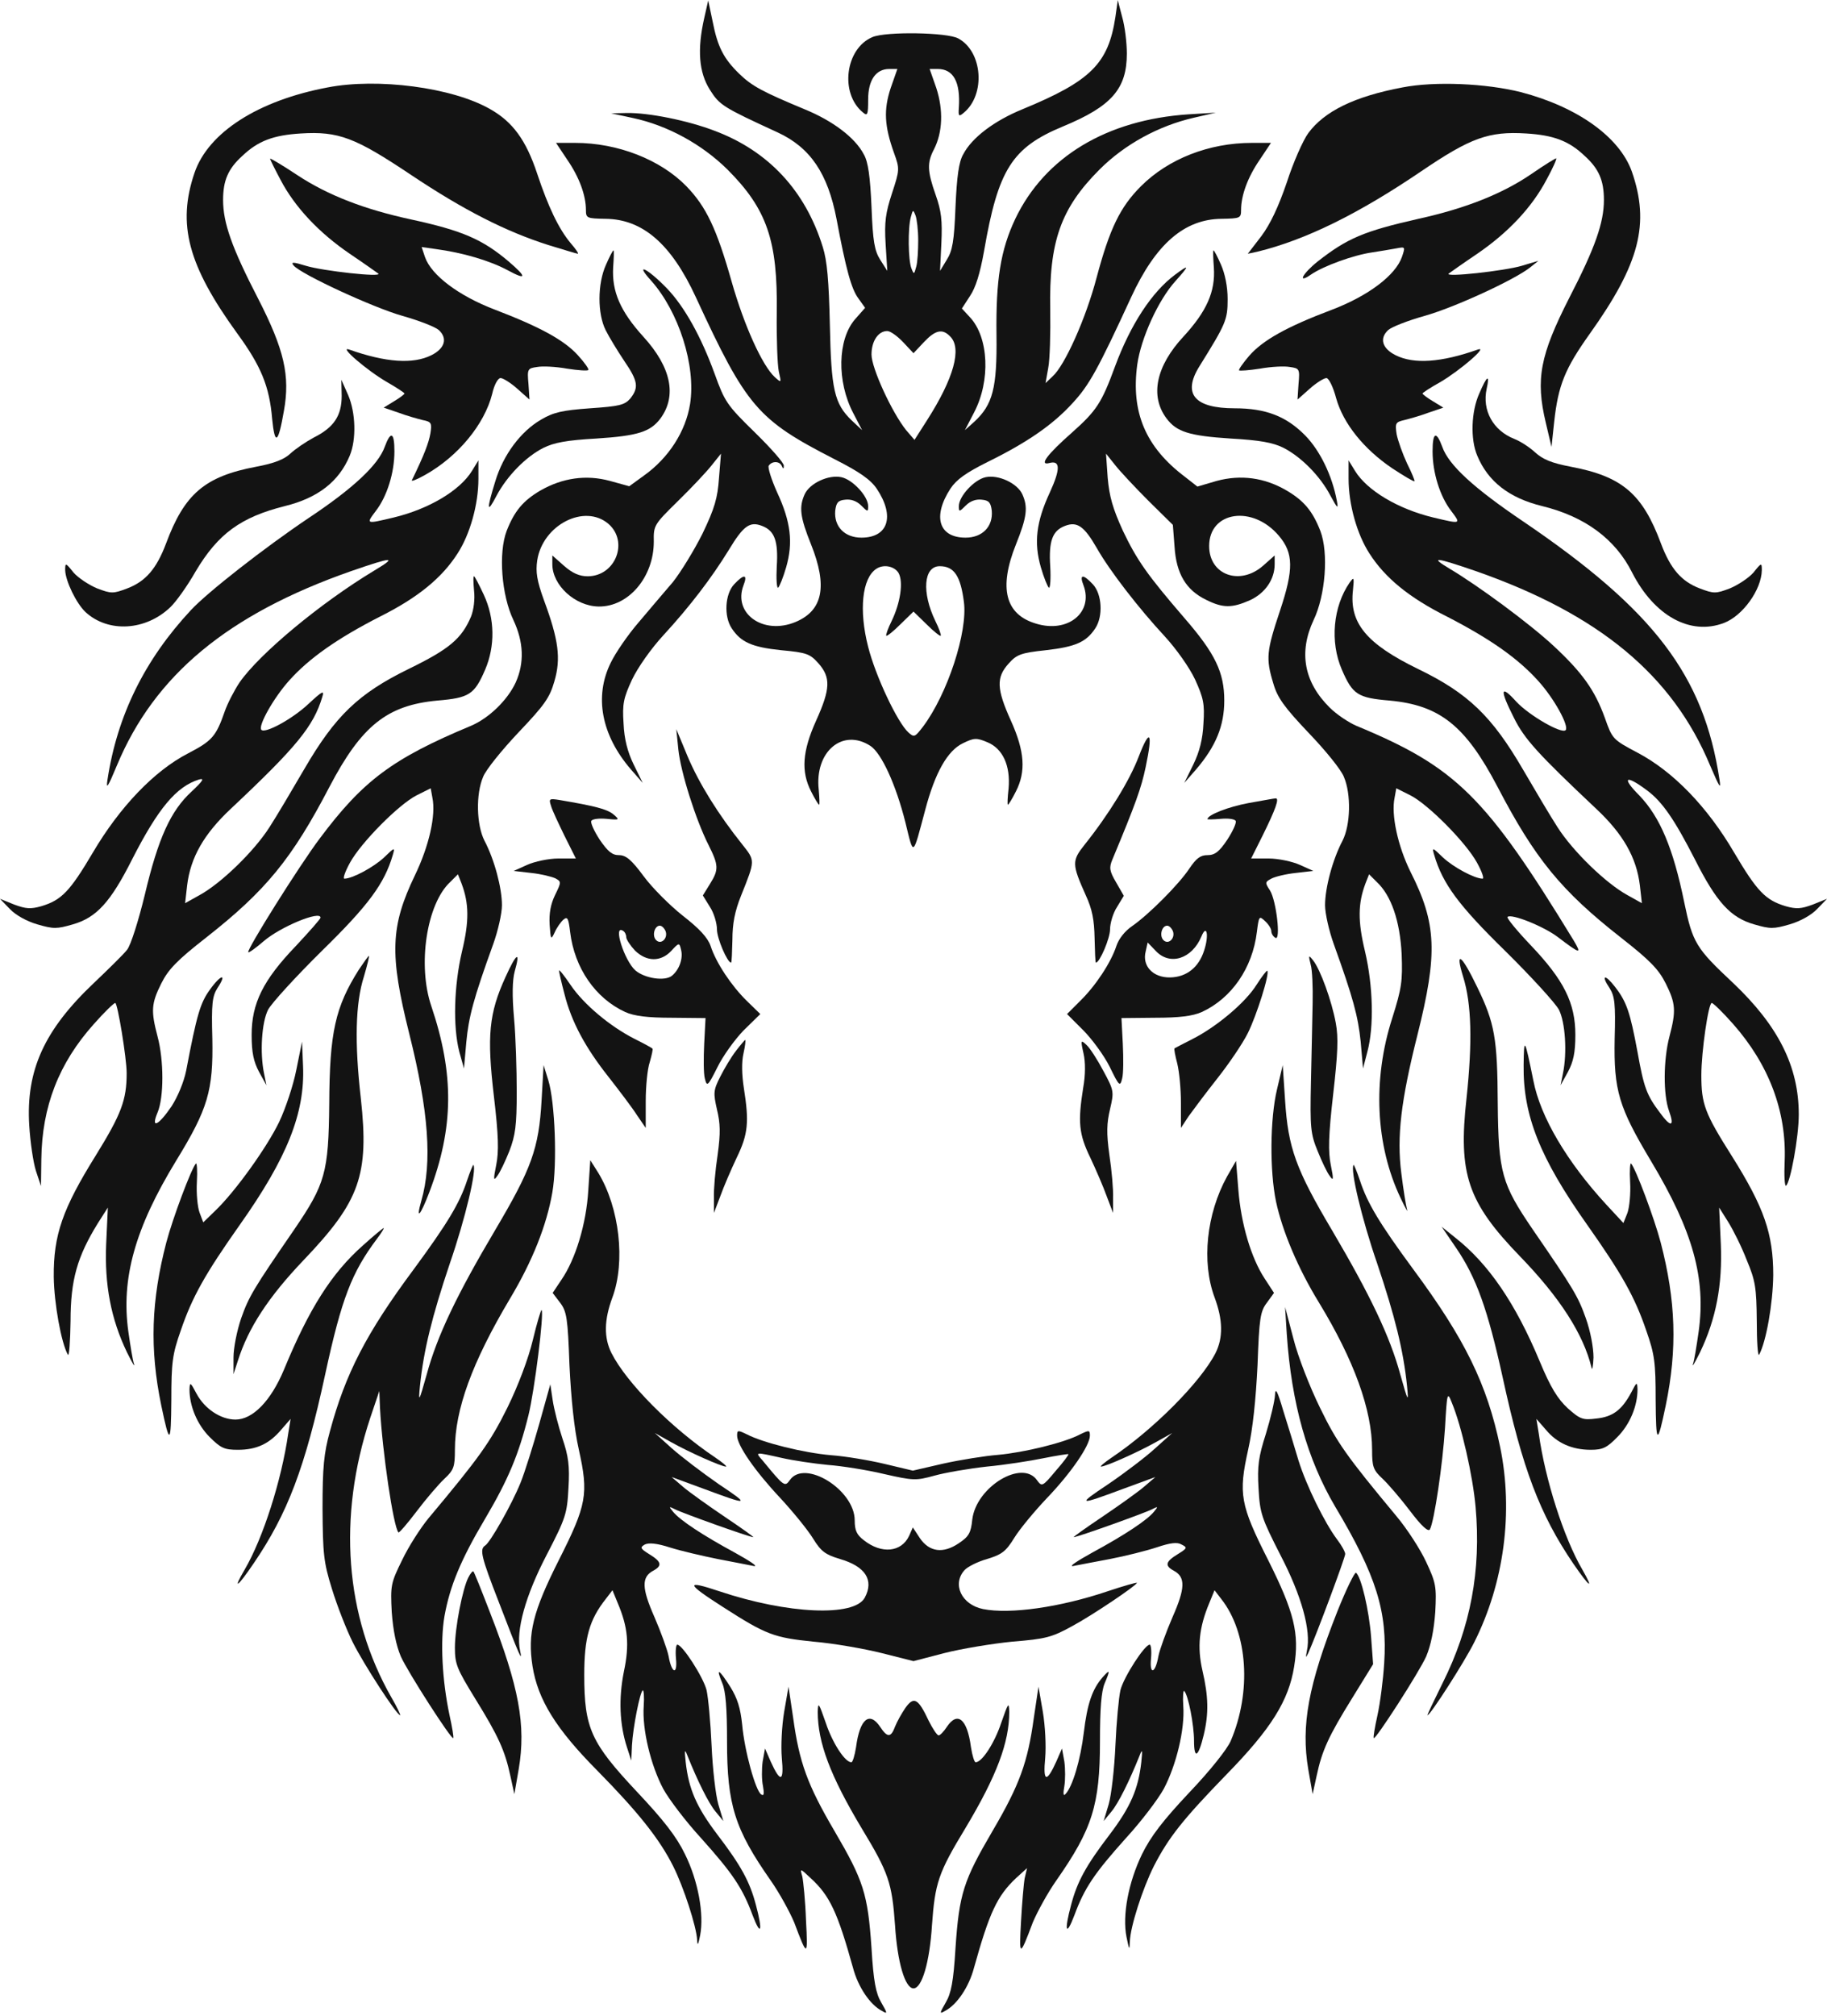 <svg width="545" height="601" viewBox="0 0 545 601" fill="none" xmlns="http://www.w3.org/2000/svg">
<path d="M210.063 5.438C207.958 14.753 208.459 21.564 211.766 26.773C214.673 31.38 215.675 31.981 232.011 39.493C241.732 44 246.944 51.713 249.549 65.335C252.356 80.259 253.959 86.168 256.064 88.973L258.068 91.778L255.062 95.183C249.85 101.193 249.549 113.713 254.561 123.228L257.166 128.237L254.059 125.332C248.848 120.324 247.946 116.117 247.545 96.686C247.244 83.665 246.743 77.755 245.44 73.648C240.229 56.821 229.205 45.002 213.169 38.992C205.052 35.887 193.426 33.584 187.012 33.684L182.301 33.784L188.816 35.186C199.138 37.39 209.361 42.999 216.978 50.511C228.804 62.33 232.011 71.745 231.71 93.18C231.61 100.892 231.911 108.805 232.312 110.708C233.113 114.214 233.113 114.214 231.109 112.411C227.401 109.005 221.989 97.086 218.281 84.065C213.771 68.139 210.664 61.629 204.751 55.519C197.034 47.606 184.306 42.598 171.578 42.598H165.865L169.273 47.706C172.78 52.815 174.785 58.223 174.785 62.63C174.785 65.034 175.086 65.135 180.598 65.235C191.722 65.335 200.241 72.747 207.557 88.572C222.69 121.325 225.998 125.132 248.848 136.85C256.565 140.757 259.772 143.061 261.576 145.765C266.988 153.878 264.983 160.288 256.966 160.288C251.955 160.288 248.748 156.983 249.149 152.275C249.449 149.872 249.95 149.17 252.155 148.97C253.859 148.77 255.563 149.371 256.866 150.673C258.87 152.676 258.97 152.676 258.97 150.873C258.97 147.968 254.36 142.96 250.953 142.259C247.144 141.458 241.532 144.062 240.029 147.368C238.325 151.174 238.625 154.078 241.933 162.292C246.944 174.812 245.44 182.024 237.323 185.429C227.701 189.436 218.581 182.925 221.788 174.511C223.091 171.206 221.989 171.006 218.982 174.211C216.276 177.116 215.875 183.726 218.281 187.332C220.987 191.439 224.294 192.941 233.013 193.843C240.63 194.544 241.632 194.944 244.138 197.749C247.846 201.956 247.746 205.361 243.436 214.877C239.327 223.991 238.926 230.001 241.933 235.911C243.035 238.114 244.138 239.917 244.338 239.917C244.538 239.917 244.438 237.914 244.238 235.51C242.935 224.092 251.353 216.98 259.672 222.389C262.979 224.592 267.289 234.008 270.095 245.226C272.6 255.442 272.199 255.643 276.008 241.42C278.914 230.402 282.622 223.791 287.232 221.588C290.54 219.985 291.241 219.885 294.549 221.287C299.159 223.19 301.464 228.298 300.862 235.109C300.562 237.714 300.462 239.917 300.662 239.917C300.862 239.917 301.965 238.114 303.067 235.911C306.074 230.001 305.673 223.991 301.564 214.877C297.255 205.361 297.154 201.956 300.862 197.849C303.268 195.145 304.47 194.644 311.987 193.843C320.806 192.841 324.013 191.439 326.719 187.332C329.125 183.726 328.724 177.116 326.018 174.211C323.011 171.006 321.909 171.206 323.212 174.511C326.218 182.524 318.602 188.835 309.081 185.93C299.86 183.225 297.856 175.313 303.067 162.292C306.375 154.078 306.675 151.174 304.972 147.368C303.468 144.062 297.856 141.458 294.047 142.259C290.64 142.96 286.03 147.968 286.03 150.873C286.03 152.676 286.13 152.676 288.134 150.673C289.437 149.371 291.141 148.77 292.845 148.97C295.05 149.17 295.551 149.872 295.851 152.275C296.252 156.983 293.045 160.288 288.034 160.288C280.017 160.288 278.112 153.978 283.524 145.665C285.328 142.96 288.134 140.957 294.549 137.752C306.375 131.943 314.092 126.634 320.005 120.123C324.915 114.815 327.521 110.107 337.443 88.572C344.759 72.747 353.278 65.335 364.402 65.235C369.915 65.135 370.215 65.034 370.215 62.63C370.215 58.223 372.22 52.815 375.727 47.706L379.135 42.598H373.422C360.594 42.598 348.467 47.406 340.349 55.519C334.136 61.729 331.029 68.139 327.12 82.763C323.913 94.983 317.599 109.005 313.991 112.211L311.887 114.214L312.689 109.707C313.19 107.203 313.39 99.39 313.29 92.379C312.889 72.046 316.397 62.13 328.022 50.511C335.539 42.999 345.661 37.49 356.184 35.086L362.699 33.584L354.581 34.084C330.127 35.687 311.686 46.805 302.867 65.235C298.457 74.55 297.054 83.464 297.255 99.891C297.455 115.716 296.152 120.624 290.64 125.733L287.834 128.237L290.54 123.028C295.551 113.513 294.949 100.592 289.337 94.582L286.932 91.978L289.337 88.272C291.041 85.768 292.344 81.561 293.546 74.85C297.756 50.511 301.865 44 317.098 37.69C331.63 31.68 336.14 26.472 336.14 15.955C336.14 12.75 335.539 7.742 334.737 5.037L333.434 0.029L332.733 5.037C330.628 18.96 325.417 24.168 304.972 32.582C296.653 35.987 289.938 40.995 287.333 46.004C286.03 48.207 285.428 52.614 285.028 61.629C284.627 71.945 284.126 74.75 282.422 77.454L280.417 80.76L280.818 72.446C281.119 65.736 280.818 62.931 279.115 58.123C276.609 51.012 276.509 48.508 278.613 44.501C281.219 39.393 281.42 32.782 279.315 26.272L277.311 20.562H279.716C284.426 20.562 286.531 24.469 286.03 32.081C285.829 34.685 286.03 34.886 287.533 33.584C294.047 28.175 293.145 15.354 285.829 11.448C282.522 9.645 264.382 9.344 260.273 11.047C252.155 14.453 250.451 27.774 257.367 33.483C258.77 34.685 258.97 34.285 258.97 29.677C258.97 23.868 261.275 20.562 265.284 20.562H267.689L265.685 26.272C263.58 32.682 263.781 37.49 266.687 45.603C268.391 50.31 268.391 50.611 266.086 57.622C264.182 63.432 263.781 66.136 264.182 72.747L264.683 80.76L262.578 77.454C260.874 74.75 260.373 72.046 259.972 61.629C259.572 52.614 258.97 48.207 257.667 46.004C255.062 40.995 248.347 35.987 240.029 32.582C227.501 27.373 224.294 25.671 220.486 21.965C215.875 17.457 214.071 14.052 212.568 6.339L211.265 0.129L210.063 5.438ZM273.903 71.645C273.903 74.65 273.703 78.256 273.302 79.558C272.7 81.862 272.6 81.862 271.899 80.059C270.896 77.655 270.796 67.939 271.698 64.734C272.3 62.43 272.4 62.43 273.101 64.233C273.502 65.235 273.903 68.64 273.903 71.645ZM269.393 101.994L272.5 105.299L275.607 101.994C279.014 98.388 281.119 97.888 283.424 100.291C287.032 103.797 284.527 112.812 276.509 125.332L272.801 131.141L270.295 128.237C265.986 122.828 259.972 109.707 259.972 105.7C259.972 101.694 261.977 98.689 264.683 98.689C265.585 98.689 267.689 100.191 269.393 101.994ZM268.09 170.906C269.493 173.61 268.591 179.72 265.986 185.129C264.883 187.332 264.182 189.335 264.382 189.536C264.583 189.736 266.487 188.234 268.591 186.13L272.5 182.324L276.409 186.13C278.513 188.234 280.417 189.736 280.618 189.536C280.818 189.335 280.117 187.332 279.014 185.129C274.905 176.615 275.507 168.802 280.317 168.802C284.627 168.802 286.531 171.707 287.533 179.419C288.736 188.334 282.622 206.964 275.306 216.68C272.901 219.785 272.7 219.885 270.997 218.382C267.689 215.377 261.175 201.555 258.97 192.841C256.164 181.923 257.166 172.408 261.376 169.603C263.58 168.101 266.888 168.802 268.09 170.906Z" fill="#131313"/>
<path d="M97.715 26.071C76.969 29.978 62.137 39.493 58.028 51.513C52.816 66.837 56.023 79.057 70.756 99.39C77.871 109.106 80.377 115.216 81.179 124.831C81.981 132.944 82.983 132.343 84.686 122.527C86.591 112.01 84.787 104.198 76.969 88.973C69.152 73.849 66.547 66.437 66.547 59.626C66.547 53.816 68.05 50.311 72.259 46.504C76.969 41.997 81.58 40.294 89.698 39.794C101.022 39.093 105.933 40.995 122.57 52.114C138.305 62.63 150.932 69.041 163.56 73.047C168.17 74.45 172.079 75.652 172.38 75.652C172.68 75.652 171.778 74.249 170.275 72.547C166.667 68.24 163.56 61.729 160.253 51.813C156.946 41.797 152.937 36.288 146.122 32.482C134.897 26.071 112.648 23.167 97.715 26.071Z" fill="#131313"/>
<path d="M418.321 26.071C403.99 28.776 395.07 33.183 390.259 39.693C388.656 41.897 385.749 48.508 383.845 54.417C381.34 61.729 378.934 66.837 376.228 70.443L372.22 75.651L375.026 75.05C389.458 71.545 405.292 63.732 424.034 51.012C438.666 41.096 444.078 39.092 455.303 39.794C463.42 40.294 468.031 41.997 472.741 46.504C476.95 50.31 478.454 53.816 478.454 59.626C478.454 66.336 475.848 73.849 468.131 88.773C459.412 105.9 458.008 113.012 461.115 126.033L462.819 133.245L463.621 125.732C464.823 114.815 466.828 109.907 474.244 99.49C489.177 78.556 492.184 66.637 486.772 51.112C483.064 40.795 470.536 31.881 453.699 27.474C443.376 24.869 428.043 24.168 418.321 26.071Z" fill="#131313"/>
<path d="M80.577 47.305C80.577 47.606 81.981 50.41 83.684 53.615C87.994 61.829 95.21 69.441 104.33 75.651C108.639 78.556 112.448 81.26 112.848 81.561C114.151 82.763 96.212 80.759 91.301 79.257C87.392 78.055 86.691 78.055 87.593 79.157C89.798 81.761 111.245 91.677 120.064 94.181C125.075 95.583 129.886 97.487 130.888 98.388C133.594 100.892 132.692 103.897 128.683 105.9C123.271 108.604 115.154 108.104 104.129 104.197C100.922 103.096 109.541 110.508 115.454 113.913C118.26 115.516 120.666 117.118 120.666 117.319C120.666 117.519 119.263 118.621 117.559 119.622L114.452 121.525L118.862 123.028C121.267 123.929 124.474 124.831 126.078 125.231C128.683 125.732 128.884 126.133 128.383 129.238C127.882 132.042 126.579 135.548 122.871 143.16C122.57 143.661 124.374 142.96 126.679 141.658C136.601 136.149 144.518 126.533 146.823 117.419C147.425 114.714 148.527 112.711 149.329 112.711C150.03 112.711 152.335 114.113 154.34 115.916L157.948 119.121L157.647 114.514C157.246 110.007 157.346 109.806 160.253 109.406C161.856 109.105 165.865 109.306 169.172 109.907C172.38 110.407 175.286 110.608 175.486 110.307C175.787 110.107 174.384 108.104 172.38 105.9C168.27 101.393 161.155 97.487 147.525 92.278C136.801 88.171 128.683 82.061 126.779 76.653L125.777 73.648L129.986 74.249C138.204 75.351 146.222 77.755 151.433 80.559C157.146 83.664 157.246 82.662 151.734 77.955C143.917 71.344 137.904 68.74 122.67 65.435C108.739 62.43 97.815 58.223 88.695 52.213C84.185 49.208 80.577 47.105 80.577 47.305Z" fill="#131313"/>
<path d="M456.906 51.813C448.287 57.723 437.263 62.13 423.132 65.235C406.796 68.941 401.885 71.044 393.065 77.955C388.556 81.561 386.852 84.766 391.061 81.862C394.669 79.358 403.689 76.052 409.301 75.251C411.807 74.85 415.014 74.35 416.517 74.049C419.223 73.548 419.223 73.548 418.221 76.553C416.317 82.062 408.199 88.172 397.475 92.279C383.645 97.487 376.629 101.493 372.62 106.101C370.816 108.204 369.413 110.208 369.614 110.408C369.814 110.608 372.62 110.408 375.828 109.907C379.135 109.306 383.144 109.106 384.747 109.406C387.654 109.807 387.754 110.007 387.353 114.515L387.052 119.122L390.66 115.917C392.665 114.114 394.97 112.712 395.671 112.712C396.373 112.712 397.676 115.316 398.578 118.721C400.682 126.233 406.796 133.846 415.214 139.555C418.722 141.859 421.729 143.662 421.929 143.461C422.129 143.361 421.127 140.957 419.724 138.153C418.421 135.348 417.018 131.442 416.617 129.439C416.116 126.133 416.317 125.833 418.922 125.232C420.526 124.831 423.733 123.93 426.138 123.028L430.548 121.526L427.441 119.623C425.737 118.621 424.334 117.519 424.334 117.319C424.334 117.119 426.74 115.516 429.646 113.914C435.459 110.508 444.078 103.096 440.871 104.198C429.846 108.104 421.729 108.605 416.317 105.901C412.308 103.897 411.406 100.892 414.112 98.388C415.114 97.487 419.925 95.584 424.936 94.182C433.855 91.678 451.695 83.464 456.405 79.758L458.91 77.755L453.899 79.257C448.788 80.76 430.748 82.763 432.152 81.561C432.552 81.261 436.361 78.556 440.67 75.652C449.891 69.341 457.006 61.829 461.416 53.416C463.22 50.11 464.423 47.406 464.222 47.206C464.122 47.105 460.815 49.109 456.906 51.813Z" fill="#131313"/>
<path d="M180.798 78.856C178.192 84.566 178.192 93.58 180.698 98.488C181.7 100.491 184.206 104.598 186.21 107.603C190.319 113.613 190.62 115.516 188.014 118.821C186.31 120.724 184.907 121.125 175.987 121.726C167.669 122.327 165.063 122.928 161.355 125.131C155.342 128.637 150.131 135.548 147.725 143.561C145.12 151.975 145.22 153.377 148.126 147.768C151.233 141.958 156.745 136.249 162.057 133.545C165.264 131.942 169.072 131.241 177.892 130.74C190.319 129.939 194.027 128.737 197.034 124.731C201.945 118.02 200.241 109.506 191.923 100.391C185.007 92.779 182.502 86.869 182.903 79.758C183.103 76.953 183.203 74.65 183.003 74.65C182.802 74.65 181.8 76.553 180.798 78.856Z" fill="#131313"/>
<path d="M362.097 79.758C362.598 86.97 359.892 92.879 353.077 100.291C344.859 109.106 342.955 118.02 347.966 124.731C350.973 128.737 354.681 129.939 367.108 130.741C375.928 131.242 379.736 131.943 382.943 133.545C388.155 136.25 393.767 141.859 396.874 147.768C398.979 151.675 399.279 151.875 398.778 149.271C397.375 141.759 393.767 134.347 389.357 129.839C383.745 124.13 377.632 121.726 368.311 121.726C356.285 121.726 352.677 117.419 357.788 109.206C365.705 96.485 366.206 95.383 366.206 89.174C366.206 85.367 365.405 81.561 364.202 78.857C363.2 76.553 362.198 74.65 361.997 74.65C361.797 74.65 361.897 76.954 362.097 79.758Z" fill="#131313"/>
<path d="M194.228 83.665C202.446 92.879 207.657 109.005 205.853 120.424C204.55 128.637 199.439 136.55 192.123 141.758L187.713 144.964L181.9 143.361C174.885 141.458 167.769 142.46 161.155 146.266C156.044 149.271 153.438 152.376 151.133 158.285C148.627 164.896 149.629 177.516 153.137 184.828C156.244 191.439 156.444 197.649 153.839 203.458C151.433 208.667 145.921 214.075 140.509 216.379C116.957 226.195 108.238 232.806 95.41 249.933C89.297 258.046 73.462 283.287 74.063 283.888C74.263 284.089 76.368 282.586 78.673 280.583C83.684 276.276 95.611 271.368 95.611 273.572C95.611 273.972 92.303 277.678 88.294 281.985C78.473 292.202 75.065 299.113 75.065 308.528C75.065 313.837 75.667 316.541 77.27 319.546L79.475 323.552L78.773 320.047C77.471 313.837 78.072 304.722 79.976 301.016C80.978 299.113 88.194 291.2 96.011 283.488C109.942 269.866 114.652 263.455 117.158 254.941C117.859 252.538 117.759 252.538 114.552 255.643C111.445 258.547 105.131 261.953 102.726 261.953C102.225 261.953 102.927 259.849 104.43 257.145C107.737 251.135 118.962 239.817 124.274 237.113L128.483 235.009L128.984 237.814C130.086 243.022 127.982 252.237 123.772 260.951C116.456 276.176 116.156 284.489 122.069 308.127C127.882 331.265 128.984 346.59 125.677 358.008C123.973 364.018 125.376 362.515 128.082 355.404C135.398 336.173 135.498 320.247 128.683 300.014C124.474 287.694 127.28 269.465 134.296 262.954L136.601 260.651L137.703 263.455C139.908 269.365 140.008 274.573 137.803 283.688C135.398 294.005 135.097 306.024 137.002 313.536L138.405 318.544L139.106 310.632C139.808 303.22 141.211 297.811 147.124 281.484C148.527 277.578 149.73 272.37 149.73 269.866C149.73 264.757 147.525 256.344 144.518 250.634C142.113 245.927 141.912 236.712 144.117 231.604C144.919 229.5 149.73 223.591 154.64 218.382C162.357 210.269 163.961 208.066 165.364 203.158C167.368 196.347 166.667 190.838 162.257 178.919C160.153 173.109 159.752 170.505 160.253 167.099C161.856 156.482 174.384 150.072 181.5 156.182C187.613 161.49 183.604 171.807 175.286 171.807C172.881 171.807 170.776 170.906 168.27 168.702L164.763 165.597V168.201C164.763 174.511 171.578 180.721 178.593 180.822C187.513 180.922 195.029 172.007 195.029 161.49C194.929 156.582 195.13 156.382 202.245 149.371C206.254 145.464 210.764 140.657 212.267 138.754L215.074 135.248L214.472 142.56C214.071 148.469 213.169 151.574 209.561 159.086C207.056 164.095 203.047 170.605 200.742 173.51C198.337 176.314 193.727 181.723 190.519 185.529C187.312 189.235 183.604 194.644 182.201 197.549C177.19 207.665 179.395 219.184 188.214 229.4L191.722 233.407L189.016 227.898C187.212 224.192 186.21 220.386 186.01 215.678C185.609 209.869 186.01 208.066 188.515 202.657C190.219 199.051 194.228 193.342 197.936 189.335C205.853 180.721 212.267 172.308 217.379 163.994C221.788 156.683 223.693 155.38 227.3 156.783C231.009 158.185 232.211 161.19 231.71 168.902C231.51 172.608 231.71 175.413 232.111 175.213C232.512 174.912 233.614 172.208 234.516 169.103C236.621 161.791 235.919 155.581 231.81 146.767C230.107 142.96 229.004 139.455 229.305 138.854C230.307 137.351 232.612 137.451 233.213 138.954C233.614 139.855 233.815 139.855 233.815 138.854C233.915 138.052 229.906 133.545 225.096 128.838C216.777 120.724 216.176 119.723 213.169 111.409C209.161 100.392 204.149 91.377 198.938 85.968C193.125 79.959 189.116 78.055 194.228 83.665Z" fill="#131313"/>
<path d="M350.572 81.861C343.557 87.07 337.243 96.785 332.633 109.205C328.624 120.123 327.12 122.427 319.804 128.937C312.288 135.548 309.882 138.853 312.989 138.052C316.297 137.15 316.397 139.755 313.19 146.766C309.081 155.58 308.379 161.79 310.484 169.102C311.386 172.207 312.488 174.912 312.889 175.212C313.29 175.412 313.49 172.608 313.29 168.902C312.789 161.189 313.991 158.184 317.7 156.782C321.308 155.38 323.412 156.882 327.12 163.293C331.029 170.204 339.748 181.422 347.465 189.736C350.873 193.442 354.781 198.95 356.485 202.556C358.991 208.065 359.391 209.868 358.991 215.677C358.79 220.385 357.788 224.191 355.984 227.897L353.278 233.406L356.786 229.4C362.699 222.488 365.204 216.379 365.204 208.866C365.204 200.453 362.498 194.844 353.378 184.327C342.153 171.306 339.147 166.999 334.938 158.184C331.931 151.574 330.929 148.068 330.428 142.459L329.927 135.247L332.733 138.753C334.236 140.656 338.746 145.464 342.655 149.37L349.87 156.482L350.372 162.992C350.873 171.005 353.779 175.913 359.792 178.818C364.803 181.322 367.509 181.322 372.921 178.918C377.431 176.815 380.237 172.708 380.237 168.201V165.596L376.73 168.701C369.814 174.711 360.694 171.406 360.694 162.792C360.694 152.375 373.723 150.472 381.54 159.787C385.85 164.895 385.95 169.703 381.841 182.023C377.832 194.042 377.531 196.246 379.836 203.758C381.039 207.965 383.044 210.77 390.36 218.482C395.371 223.69 400.081 229.5 400.883 231.603C403.088 236.711 402.887 245.926 400.482 250.634C397.475 256.343 395.27 264.757 395.27 269.865C395.27 272.369 396.473 277.578 397.876 281.484C403.689 297.61 405.092 302.919 405.894 310.531L406.595 318.544L407.898 313.536C409.903 306.024 409.602 294.004 407.197 283.687C404.992 274.573 405.092 269.364 407.297 263.455L408.399 260.65L410.704 262.954C415.014 266.96 417.62 274.573 418.121 284.489C418.421 292.502 418.121 294.605 415.315 303.52C409.402 321.849 410.304 341.481 417.82 357.206C419.223 360.211 420.125 361.714 419.724 360.612C419.424 359.51 418.622 354.702 418.021 349.794C416.617 338.877 417.92 328.059 422.831 308.528C428.945 284.188 428.544 275.274 420.726 259.849C417.018 252.337 414.914 242.922 416.016 237.813L416.517 235.009L420.726 237.112C426.038 239.817 437.263 251.135 440.57 257.145C442.073 259.849 442.775 261.952 442.274 261.952C439.869 261.952 433.555 258.547 430.448 255.642C427.241 252.537 427.141 252.537 427.842 254.941C430.348 263.455 435.058 269.865 448.989 283.487C456.806 291.2 464.022 299.112 465.024 301.015C466.928 304.721 467.53 313.836 466.227 320.046L465.525 323.552L467.73 319.545C469.334 316.541 469.935 313.836 469.935 308.528C469.935 299.012 466.527 292.201 456.605 281.784C452.496 277.477 449.39 273.671 449.69 273.371C450.793 272.269 460.514 276.175 464.723 279.38C471.438 284.489 471.939 284.589 469.434 280.382C443.176 237.413 434.356 228.699 404.591 216.379C402.286 215.377 398.678 212.973 396.674 210.97C388.957 203.358 387.353 194.443 391.863 184.828C395.371 177.516 396.373 164.895 393.867 158.285C391.562 152.375 388.957 149.27 383.845 146.265C377.231 142.359 370.115 141.457 362.999 143.36L357.187 145.063L353.478 142.159C341.652 133.244 337.343 122.827 339.247 108.704C340.35 100.792 345.561 89.373 350.672 83.764C354.882 79.056 354.882 78.656 350.572 81.861Z" fill="#131313"/>
<path d="M441.272 117.319C438.866 122.628 438.566 130.941 440.67 135.849C443.877 143.561 450.191 148.469 460.013 150.873C472.741 153.978 481.861 160.689 486.872 170.705C493.487 183.626 504.21 189.536 514.232 185.73C519.845 183.626 525.457 175.814 525.557 170.004C525.557 167.7 525.457 167.7 523.052 170.705C521.649 172.308 518.441 174.411 516.036 175.413C511.827 177.016 511.226 177.016 507.016 175.413C501.504 173.31 498.297 169.503 495.491 162.091C489.979 147.267 483.966 142.059 468.632 139.154C462.819 138.053 460.213 136.951 457.908 134.847C456.305 133.345 453.498 131.542 451.695 130.841C445.381 128.337 442.073 122.327 443.476 115.917C444.479 111.409 443.577 111.91 441.272 117.319Z" fill="#131313"/>
<path d="M101.924 118.02C101.924 123.93 99.619 127.435 93.606 130.44C91.201 131.742 88.094 133.846 86.591 135.248C84.787 136.951 81.78 138.153 76.368 139.154C61.035 142.059 55.021 147.267 49.509 162.091C46.703 169.503 43.496 173.31 37.984 175.413C33.774 177.016 33.173 177.016 28.964 175.413C26.558 174.411 23.352 172.308 21.948 170.705C19.543 167.7 19.443 167.7 19.443 170.004C19.543 173.209 22.75 179.92 25.556 182.524C32.371 188.734 43.496 188.033 50.812 181.022C52.416 179.52 55.823 174.812 58.328 170.405C65.043 159.087 71.858 154.179 84.987 150.873C94.809 148.469 101.123 143.561 104.33 135.849C106.334 131.041 106.134 123.028 103.829 117.72L101.824 113.212L101.924 118.02Z" fill="#131313"/>
<path d="M114.753 133.244C112.848 138.553 105.432 145.564 92.003 154.479C78.874 163.293 61.836 176.615 56.925 181.923C43.195 196.647 34.977 213.274 32.071 232.405C31.57 235.61 32.171 234.708 34.877 228.198C46.102 201.254 68.05 183.125 104.63 170.304C117.358 165.897 118.661 165.897 111.646 170.104C95.51 179.82 77.37 194.944 71.457 203.458C69.854 205.862 67.849 209.768 67.048 212.072C64.442 219.584 63.239 220.886 56.124 224.592C46.001 229.801 35.679 240.618 27.661 254.24C20.846 265.759 18.34 268.363 12.327 270.166C9.12 271.067 7.717 270.967 4.209 269.665L0 267.962L2.906 270.967C4.71 272.87 8.018 274.673 11.124 275.575C15.935 276.977 16.937 276.977 21.748 275.575C28.763 273.571 32.973 268.964 39.387 256.243C47.204 240.919 52.616 234.508 59.331 232.405C61.135 231.904 60.533 232.805 57.126 236.011C50.912 241.72 47.204 249.833 43.195 266.76C41.291 274.573 38.986 281.885 37.883 283.187C36.881 284.489 32.371 288.896 28.062 293.003C13.229 307.025 7.717 319.045 8.719 335.471C9.02 340.48 9.922 346.589 10.724 349.093L12.227 353.601L12.327 345.588C12.528 329.862 17.539 316.941 28.062 305.223C31.068 301.817 33.975 299.012 34.376 299.012C35.077 299.012 37.783 315.439 37.783 319.946C37.783 327.959 36.18 332.166 28.563 344.486C18.641 360.412 15.935 368.224 16.035 380.644C16.136 388.557 18.24 400.276 20.245 403.882C20.645 404.483 20.946 399.976 21.046 393.866C21.046 381.546 23.051 374.635 29.164 364.719L32.171 360.011L31.67 370.929C31.169 383.048 33.073 393.165 37.883 403.181C39.387 406.186 40.289 407.788 39.988 406.687C39.587 405.585 38.886 401.178 38.284 396.971C36.079 381.145 40.289 366.121 52.516 346.089C62.037 330.563 63.64 325.155 63.34 309.63C63.039 299.213 63.34 297.009 64.843 294.605C67.849 290.098 65.945 290.399 62.638 295.006C59.731 299.012 58.729 302.418 55.522 319.245C54.821 322.651 53.017 326.958 51.213 329.762C47.204 335.672 44.899 336.673 47.004 331.665C48.908 327.158 48.908 316.14 47.004 309.029C44.999 301.416 45.099 299.213 48.106 293.203C50.211 288.996 52.816 286.292 61.535 279.481C79.275 265.558 87.092 256.043 98.317 234.508C107.837 216.379 115.454 210.269 130.387 208.867C140.008 208.065 141.512 207.064 144.719 199.652C147.725 192.64 147.625 184.427 144.318 177.316C142.915 174.311 141.612 171.807 141.411 171.807C141.111 171.807 141.211 173.71 141.411 176.114C141.712 178.618 141.311 181.823 140.509 183.826C137.703 190.437 133.995 193.542 121.868 199.451C106.935 206.763 100.02 213.374 90.7 229.4C87.192 235.41 82.582 243.222 80.377 246.628C75.767 253.839 65.945 263.355 59.531 266.86L55.222 269.264L55.823 263.956C56.825 255.642 60.834 248.631 68.852 241.119C88.595 222.589 93.506 216.479 96.112 207.865C96.813 205.661 96.212 205.962 92.003 209.868C87.192 214.376 79.074 218.783 77.972 217.581C76.869 216.479 81.68 207.965 86.29 202.857C92.203 196.246 100.622 190.337 113.35 183.826C124.775 178.117 131.89 172.207 136.501 164.996C140.209 159.286 142.714 150.372 142.714 142.76V137.251L140.81 140.356C137.202 146.265 127.882 151.774 117.459 154.278C109.04 156.282 109.14 156.282 112.147 152.275C115.454 147.968 117.659 140.957 117.659 134.546C117.659 128.837 116.557 128.336 114.753 133.244Z" fill="#131313"/>
<path d="M427.341 134.546C427.341 140.957 429.546 147.968 432.853 152.275C435.86 156.282 435.96 156.282 427.541 154.278C417.118 151.774 407.798 146.265 404.19 140.356L402.286 137.251V142.76C402.286 150.372 404.791 159.286 408.499 164.996C413.11 172.207 420.225 178.117 431.65 183.826C444.479 190.437 452.797 196.246 458.91 203.057C463.621 208.266 468.131 216.479 467.028 217.681C465.826 218.883 456.104 213.274 452.296 209.167C447.586 203.959 447.285 205.461 451.594 213.975C454.701 220.285 458.81 224.792 476.148 241.119C484.166 248.631 488.175 255.642 489.177 263.956L489.778 269.264L485.469 266.86C479.055 263.355 469.233 253.839 464.623 246.628C462.418 243.222 457.808 235.41 454.3 229.4C445.08 213.574 437.964 206.663 423.031 199.451C407.597 191.939 402.486 185.729 403.589 176.014C403.99 172.007 403.889 171.907 402.586 173.71C397.676 180.821 396.673 191.338 400.281 199.652C403.488 207.064 404.992 208.065 414.613 208.867C429.546 210.269 437.163 216.379 446.684 234.508C457.908 256.043 465.725 265.558 483.465 279.481C492.184 286.292 494.789 288.996 496.894 293.203C499.901 299.213 500.001 301.416 497.997 309.029C496.193 315.84 496.092 326.357 497.896 331.265C499.6 335.972 498.397 336.173 495.19 331.765C491.182 326.457 490.38 324.253 488.476 313.636C486.271 301.817 485.268 298.712 481.761 294.205C478.754 290.298 477.451 290.599 480.157 294.605C481.661 297.009 481.961 299.213 481.661 309.63C481.36 325.155 482.863 330.063 492.585 346.289C505.012 367.022 508.921 381.145 506.716 396.971C506.114 401.178 505.413 405.585 505.012 406.687C504.711 407.788 505.613 406.186 507.117 403.181C511.927 393.165 513.831 383.048 513.33 370.929L512.829 360.011L515.535 364.318C517.038 366.722 519.544 371.73 521.047 375.636C523.653 381.846 523.954 383.85 524.054 393.866C524.054 399.976 524.355 404.483 524.755 403.882C526.86 399.976 528.864 388.657 528.965 380.144C528.965 367.824 526.259 360.011 516.638 344.686C508.52 331.866 507.517 329.161 507.517 320.547C507.517 313.536 509.622 299.012 510.624 299.012C511.025 299.012 513.932 301.817 516.938 305.223C527.662 317.342 532.974 331.365 532.372 346.189C532.172 350.496 532.372 353.701 532.773 353.501C534.076 352.599 536.581 338.977 536.581 332.266C536.581 317.943 530.468 305.823 516.938 293.003C505.914 282.686 504.912 281.083 502.406 268.964C499.099 252.838 495.19 243.623 489.077 237.213C483.565 231.704 484.868 230.802 491.282 235.61C495.892 239.015 499.5 244.324 505.613 256.243C512.027 268.964 516.237 273.571 523.252 275.575C528.063 276.977 529.065 276.977 533.876 275.575C536.982 274.673 540.29 272.87 542.094 270.967L545 267.962L540.791 269.665C537.283 270.967 535.88 271.067 532.673 270.166C526.66 268.363 524.154 265.759 517.339 254.24C509.321 240.518 499.099 230.001 488.476 224.392C481.059 220.485 480.959 220.285 478.754 214.075C475.748 205.762 472.039 200.553 463.42 192.54C456.305 185.93 440.971 174.611 432.352 169.503C426.339 165.897 428.143 166.098 440.37 170.304C476.95 183.125 498.899 201.254 510.123 228.198C512.929 234.708 513.431 235.61 512.929 232.405C508.219 201.355 493.386 181.923 454.401 155.48C439.568 145.464 432.152 138.653 430.247 133.244C428.443 128.336 427.341 128.837 427.341 134.546Z" fill="#131313"/>
<path d="M202.346 223.39C203.047 230.201 207.557 244.424 211.365 251.936C214.372 257.946 214.472 259.248 211.766 263.555L209.662 266.961L211.766 270.366C212.969 272.169 213.871 275.274 213.871 277.077C213.871 279.782 216.978 286.993 218.08 286.993C218.281 286.993 218.381 283.988 218.481 280.182C218.481 275.374 219.183 271.668 221.087 266.961C225.296 256.444 225.296 256.644 221.488 251.836C214.272 242.822 208.559 233.607 205.152 225.594L201.744 217.381L202.346 223.39Z" fill="#131313"/>
<path d="M339.748 225.394C337.042 232.605 330.728 242.822 323.613 251.736C319.704 256.644 319.704 257.546 323.913 266.961C325.817 271.067 326.419 274.273 326.519 279.681C326.619 283.688 326.719 286.993 326.92 286.993C328.022 286.993 331.129 279.782 331.129 277.077C331.129 275.274 332.031 272.169 333.234 270.366L335.238 267.061L332.933 263.054C330.929 259.649 330.828 258.647 331.831 256.243C338.846 239.416 340.45 234.909 341.753 228.699C343.957 218.282 343.055 216.88 339.748 225.394Z" fill="#131313"/>
<path d="M164.362 240.218C164.663 241.42 166.567 245.426 168.371 249.132L171.778 255.943H166.567C163.66 255.943 159.451 256.845 157.246 257.847L153.237 259.649L158.449 260.25C161.355 260.551 164.562 261.352 165.665 261.853C167.469 262.855 167.469 262.955 165.565 266.861C164.262 269.566 163.761 272.27 163.961 275.675C164.262 280.183 164.362 280.283 165.464 277.979C166.066 276.577 167.268 274.874 168.07 274.173C169.273 273.171 169.573 273.672 170.074 277.879C171.377 288.596 177.591 297.611 186.511 301.718C189.217 302.919 193.125 303.42 200.441 303.42L210.463 303.52L210.063 311.233C209.862 315.44 209.862 320.147 210.263 321.55C210.864 324.054 211.165 323.853 213.971 318.244C215.575 314.939 219.082 310.031 221.788 307.226L226.799 302.318L222.791 298.412C218.18 293.905 213.57 286.994 211.967 281.986C211.065 279.482 208.659 276.877 203.648 272.971C199.84 269.966 194.528 264.658 192.023 261.252C188.315 256.244 186.711 254.942 184.606 254.942C182.602 254.942 181.299 253.84 178.894 250.334C177.19 247.73 176.088 245.226 176.388 244.725C176.789 244.124 178.794 243.924 180.999 244.124C184.907 244.525 184.907 244.425 182.903 242.722C180.999 241.22 177.591 240.318 166.968 238.515C163.861 238.014 163.66 238.115 164.362 240.218ZM198.537 277.578C199.339 279.682 197.234 281.785 195.731 280.283C194.428 278.981 195.23 275.976 196.833 275.976C197.435 275.976 198.136 276.677 198.537 277.578ZM186.811 279.381C186.811 280.083 188.014 281.885 189.417 283.388C192.925 286.793 197.134 286.793 200.241 283.488C202.546 280.984 202.646 280.984 203.147 283.087C203.849 285.692 202.646 289.097 200.441 290.9C198.337 292.603 192.323 291.701 189.517 289.297C186.21 286.293 182.803 275.575 185.809 277.478C186.41 277.779 186.811 278.68 186.811 279.381Z" fill="#131313"/>
<path d="M372.42 239.417C366.507 240.518 360.193 242.922 360.193 244.224C360.193 244.324 361.897 244.324 364.102 244.124C366.206 243.924 368.211 244.124 368.612 244.725C368.912 245.226 367.81 247.73 366.106 250.334C363.701 253.94 362.398 254.942 360.193 254.942C358.088 254.942 356.886 255.843 354.781 258.948C351.674 263.656 342.654 272.67 337.744 276.076C335.539 277.578 333.735 279.882 333.033 281.985C331.43 286.893 326.92 293.805 322.209 298.412L318.301 302.318L323.111 307.126C325.717 309.73 329.325 314.638 331.029 318.044C333.835 323.853 334.136 324.053 334.737 321.549C335.138 320.147 335.138 315.439 334.937 311.233L334.537 303.52L344.559 303.42C351.875 303.42 355.783 302.919 358.489 301.717C367.409 297.611 373.623 288.596 374.925 277.879C375.527 273.071 375.627 272.971 377.331 274.573C378.433 275.575 379.235 276.877 379.235 277.578C379.235 278.279 379.736 279.181 380.438 279.582C382.141 280.683 380.738 268.464 378.834 265.459C377.331 263.155 377.331 262.955 379.235 261.953C380.337 261.352 383.645 260.551 386.551 260.25L391.763 259.649L387.754 257.846C385.549 256.845 381.34 255.943 378.433 255.943H373.222L376.629 249.132C380.438 241.42 381.74 237.914 380.538 238.014C380.137 238.014 376.429 238.715 372.42 239.417ZM349.87 277.578C350.672 279.682 348.567 281.785 347.064 280.283C345.761 278.981 346.563 275.976 348.167 275.976C348.768 275.976 349.469 276.677 349.87 277.578ZM359.191 283.388C357.587 288.396 353.979 291.3 349.069 291.401C343.957 291.501 340.65 287.995 341.752 283.688L342.354 280.984L344.759 283.488C348.968 287.995 355.583 285.892 358.389 279.181C359.993 275.275 360.694 278.88 359.191 283.388Z" fill="#131313"/>
<path d="M107.036 289.097C100.02 300.215 98.316 307.727 98.216 329.062C98.016 349.595 97.014 353.001 87.793 366.523C75.667 384.151 74.263 386.455 71.958 392.965C70.656 396.771 69.653 401.88 69.653 404.684V409.692L70.956 405.686C74.063 395.87 80.076 386.655 90.7 375.537C107.336 358.109 110.142 350.296 107.637 327.459C105.733 310.833 106.033 299.013 108.539 291.201C109.541 287.795 110.243 284.991 110.042 284.991C109.842 284.991 108.539 286.894 107.036 289.097Z" fill="#131313"/>
<path d="M150.832 291.2C145.821 302.118 145.22 308.828 147.324 326.757C148.727 338.677 148.828 343.284 148.026 347.291C147.124 351.698 147.224 352.199 148.327 350.596C149.128 349.594 150.732 346.189 151.935 343.184C153.739 338.476 154.139 335.572 154.139 325.555C154.139 318.945 153.839 309.029 153.338 303.52C152.736 296.809 152.837 292.202 153.538 289.597C155.342 283.287 154.039 284.088 150.832 291.2Z" fill="#131313"/>
<path d="M390.961 287.494C391.462 289.097 391.662 294.305 391.562 299.013C391.462 303.72 391.261 314.237 391.061 322.551C390.76 336.273 390.961 338.076 393.065 343.184C394.268 346.189 395.872 349.594 396.673 350.596C397.776 352.199 397.876 351.698 396.974 347.291C396.172 343.384 396.272 338.577 397.676 326.357C399.079 314.137 399.279 309.329 398.477 305.022C397.275 298.412 393.867 289.097 391.763 286.392C390.359 284.589 390.259 284.689 390.961 287.494Z" fill="#131313"/>
<path d="M436.461 291.2C438.967 299.213 439.267 310.632 437.463 327.459C434.958 349.996 437.764 358.409 453.499 374.635C465.325 386.855 472.34 397.773 474.745 407.689C474.946 408.791 475.246 407.388 475.347 404.684C475.347 401.779 474.445 396.871 473.042 392.965C470.736 386.455 469.333 384.151 457.207 366.522C447.986 353 446.984 349.595 446.784 329.062C446.684 309.53 445.882 305.023 440.67 294.306C435.96 284.49 433.956 283.087 436.461 291.2Z" fill="#131313"/>
<path d="M166.767 289.397C166.767 289.798 167.469 292.903 168.371 296.308C170.475 304.722 174.685 312.434 181.6 321.148C184.807 325.255 188.615 330.263 190.018 332.467L192.624 336.273V328.26C192.624 323.953 193.125 318.644 193.827 316.641C194.428 314.538 194.829 312.735 194.629 312.635C194.528 312.434 192.123 311.132 189.317 309.73C182.001 306.024 174.083 299.413 170.175 293.604C168.271 290.799 166.767 288.896 166.767 289.397Z" fill="#131313"/>
<path d="M374.825 293.604C371.518 298.913 362.899 306.124 355.783 309.73C352.977 311.132 350.572 312.434 350.371 312.535C350.171 312.735 350.572 314.738 351.173 317.042C351.775 319.446 352.276 324.654 352.276 328.761V336.273L354.581 332.767C355.884 330.964 359.692 325.856 363.1 321.549C366.507 317.242 370.616 311.232 372.22 308.027C374.825 302.819 378.834 290.198 378.032 289.397C377.832 289.297 376.429 291.1 374.825 293.604Z" fill="#131313"/>
<path d="M219.584 313.236C218.18 315.039 216.076 318.545 214.873 320.948C212.769 325.055 212.769 325.856 213.871 330.764C214.873 334.871 214.973 337.776 214.071 344.286C213.37 348.894 212.869 354.603 212.969 357.107V361.614L214.873 356.606C215.875 353.802 218.08 348.693 219.784 345.088C223.191 338.076 223.492 334.47 221.889 324.354C221.287 320.448 221.187 316.642 221.788 314.037C222.289 311.834 222.49 310.031 222.289 310.031C222.189 310.031 220.886 311.533 219.584 313.236Z" fill="#131313"/>
<path d="M323.212 314.037C323.813 316.642 323.813 320.448 323.111 324.354C321.508 334.47 321.809 338.076 325.216 345.088C326.92 348.693 329.125 353.802 330.127 356.606L332.031 361.614V357.107C332.131 354.603 331.63 348.894 330.929 344.286C330.027 337.776 330.127 334.871 331.129 330.664C332.332 325.456 332.332 325.155 329.125 319.246C327.321 315.84 325.116 312.435 324.114 311.533C322.41 309.931 322.31 310.031 323.212 314.037Z" fill="#131313"/>
<path d="M454.501 317.544C454.3 332.568 459.412 345.288 473.442 365.121C483.765 379.744 487.674 386.655 491.081 396.672C493.587 403.783 493.887 406.187 493.887 417.405C493.988 430.727 494.389 431.027 496.894 419.008C500.402 402.08 499.901 387.757 495.391 370.429C493.487 363.217 487.974 348.494 486.571 346.891C486.271 346.49 486.07 348.994 486.271 352.4C486.471 355.805 486.07 359.912 485.469 361.615L484.266 364.62L479.155 359.111C467.529 346.49 459.512 333.069 457.407 322.151C454.801 309.33 454.601 309.03 454.501 317.544Z" fill="#131313"/>
<path d="M88.395 318.946C87.493 323.553 85.188 330.464 83.283 334.471C79.675 341.983 70.154 355.305 64.141 361.014L60.633 364.419L59.531 361.515C58.93 359.912 58.529 355.805 58.729 352.4C58.93 348.994 58.729 346.49 58.429 346.891C57.026 348.494 51.513 363.217 49.609 370.429C45.099 387.757 44.598 402.08 48.106 419.008C50.611 431.027 51.012 430.727 51.112 417.405C51.112 406.187 51.413 403.783 53.919 396.672C57.326 386.655 61.235 379.744 71.558 365.121C85.588 345.288 91 331.867 90.399 317.844L90.098 310.532L88.395 318.946Z" fill="#131313"/>
<path d="M161.556 328.06C160.754 342.383 158.549 348.393 147.825 366.522C136.3 385.954 130.387 398.274 127.28 409.792C124.975 418.005 124.775 418.306 125.276 413.198C126.378 402.48 128.884 392.464 134.195 376.639C138.806 363.317 142.313 348.493 141.211 347.291C141.111 347.191 140.209 349.294 139.307 351.999C137.102 358.71 133.494 364.719 123.472 378.341C109.24 397.472 103.027 409.592 98.417 426.72C96.613 433.23 96.212 437.437 96.212 449.757C96.312 463.179 96.513 465.683 99.018 473.696C100.521 478.603 103.327 485.815 105.232 489.621C108.539 496.232 118.361 511.356 119.363 511.356C119.563 511.356 118.461 508.953 116.757 506.048C102.927 481.809 100.622 452.361 110.443 422.713L113.149 414.7L113.35 419.708C114.051 432.829 117.358 455.266 118.862 456.868C119.062 457.069 121.568 454.164 124.374 450.458C127.18 446.752 130.888 442.445 132.592 440.842C135.398 438.238 135.699 437.237 135.699 432.228C135.699 420.209 140.81 406.186 152.135 387.156C158.85 375.937 163.059 365.32 164.763 355.504C166.266 346.991 165.564 328.561 163.56 322.05L162.157 317.543L161.556 328.06Z" fill="#131313"/>
<path d="M380.939 324.755C378.834 333.569 378.734 349.094 380.638 358.209C382.542 367.123 387.253 378.241 393.466 388.358C403.889 405.485 409.301 420.309 409.301 432.228C409.301 437.237 409.602 438.238 412.408 440.842C414.112 442.445 417.82 446.752 420.626 450.458C424.034 454.965 426.038 456.768 426.539 455.967C427.842 453.563 430.348 436.636 431.049 425.718C431.65 415.101 431.751 414.8 433.054 418.106C435.96 425.017 439.367 440.041 440.169 449.256C441.873 468.187 438.666 485.114 430.348 501.741C427.742 507.049 425.637 511.356 425.838 511.356C426.639 511.356 436.762 495.631 439.768 489.621C448.688 471.893 451.494 450.758 447.485 431.327C443.577 412.597 436.962 399.175 421.528 378.341C411.506 364.719 407.898 358.71 405.693 351.999C404.791 349.294 403.889 347.191 403.789 347.291C402.687 348.493 406.194 363.317 410.805 376.639C416.116 392.464 418.622 402.48 419.724 413.198C420.225 418.306 420.025 418.005 417.72 409.792C414.613 398.374 408.7 386.054 397.375 366.823C386.551 348.593 384.246 342.183 383.344 328.06L382.643 317.543L380.939 324.755Z" fill="#131313"/>
<path d="M175.486 354.904C174.885 364.92 171.678 375.437 167.469 381.547L164.863 385.453L167.068 388.358C169.072 390.962 169.373 393.065 169.874 406.988C170.375 417.204 171.277 426.019 172.68 432.229C175.587 445.35 175.086 448.555 166.667 465.182C158.95 480.507 157.346 487.017 158.85 496.733C160.453 506.749 165.865 515.463 178.192 527.883C190.319 540.203 196.733 548.216 200.842 556.429C203.949 562.64 207.757 574.358 207.958 578.365C208.058 580.268 208.259 579.867 208.86 576.963C210.063 570.652 208.259 560.736 204.35 552.824C201.844 547.615 198.036 542.707 190.018 534.194C176.288 519.57 174.284 515.263 174.284 499.337C174.284 488.319 175.787 482.911 180.698 476.701L182.702 474.096L184.306 478.003C187.312 485.114 187.814 490.323 186.11 498.336C184.506 506.348 184.807 514.061 187.012 520.872L188.315 524.878L188.515 520.371C188.816 514.862 190.92 504.445 191.722 503.945C192.023 503.744 192.223 505.848 192.023 508.652C191.522 515.563 194.127 526.281 197.836 533.292C199.539 536.397 204.55 543.008 209.06 547.916C218.581 558.533 221.488 562.84 224.494 570.953C227 577.564 227.601 575.761 225.497 567.948C223.693 561.037 221.087 556.229 213.971 546.914C207.757 538.701 205.452 533.392 204.55 525.379C204.15 521.673 204.25 521.273 205.052 523.376C208.058 530.888 211.365 537.599 213.47 540.103L215.775 542.908L214.272 537.899C213.47 535.095 212.568 527.282 212.267 520.371C211.967 513.46 211.265 506.048 210.764 503.844C209.762 499.938 203.548 490.323 202.045 490.323C201.644 490.323 201.444 492.226 201.644 494.429C202.145 499.537 200.341 498.936 199.439 493.728C199.038 491.725 197.134 486.516 195.23 482.109C191.421 473.495 191.321 470.19 194.829 468.287C197.635 466.784 197.335 465.583 193.727 463.379C191.021 461.676 190.82 461.376 192.323 460.474C193.526 459.873 195.931 460.074 199.94 461.376C203.147 462.377 209.561 463.88 214.071 464.781C218.682 465.683 223.492 466.584 224.895 466.885C226.298 467.085 223.693 465.382 219.183 462.878C209.762 457.77 202.847 453.263 200.742 450.658C199.439 449.056 199.539 449.056 201.343 449.957C203.448 451.059 223.592 458.271 224.695 458.271C224.995 458.271 221.187 455.566 216.276 452.261C211.365 448.956 205.753 444.949 203.849 443.347L200.341 440.342L209.361 443.647C223.592 448.956 223.993 448.855 214.372 442.445C209.461 439.04 203.147 434.232 200.341 431.728L195.33 427.22L200.341 430.025C205.553 432.93 215.174 437.237 216.577 437.237C216.978 437.237 215.575 436.035 213.37 434.532C200.341 425.818 186.912 412.296 182.402 403.382C180.097 398.774 180.197 393.466 182.702 386.755C186.611 376.138 184.807 360.112 178.493 349.695L176.088 345.889L175.486 354.904Z" fill="#131313"/>
<path d="M366.006 350.796C359.892 361.914 358.389 376.238 362.298 386.755C364.803 393.465 364.903 398.774 362.598 403.381C358.189 411.995 344.158 426.118 331.63 434.532C329.425 436.034 328.022 437.236 328.423 437.236C329.826 437.236 339.447 432.929 344.659 430.024L349.67 427.22L344.659 431.727C341.953 434.231 335.639 439.039 330.628 442.445C321.007 448.855 321.408 448.955 335.639 443.647L344.659 440.341L341.151 443.346C339.247 444.949 333.635 448.955 328.724 452.26C323.813 455.566 320.005 458.27 320.305 458.27C321.408 458.27 341.552 451.059 343.657 449.957C345.461 449.055 345.561 449.055 344.258 450.658C342.153 453.262 335.238 457.769 325.817 462.878C321.307 465.382 318.702 467.084 320.105 466.884C321.508 466.584 326.419 465.682 331.129 464.781C335.839 463.879 342.153 462.277 345.16 461.275C349.069 459.973 351.173 459.672 352.476 460.474C354.28 461.375 354.18 461.576 351.273 463.378C347.665 465.582 347.365 466.784 350.171 468.286C353.679 470.189 353.579 473.495 349.77 482.109C347.866 486.516 345.962 491.724 345.561 493.728C344.659 498.936 342.855 499.537 343.356 494.429C343.556 492.225 343.356 490.322 342.955 490.322C341.452 490.322 335.238 499.938 334.236 503.844C333.735 506.047 333.033 513.459 332.733 520.371C332.432 527.282 331.53 535.094 330.728 537.899L329.225 542.907L331.53 540.103C333.635 537.598 336.942 530.888 339.948 523.375C340.75 521.272 340.85 521.673 340.45 525.379C339.548 533.392 337.243 538.7 331.029 546.914C323.913 556.229 321.307 561.036 319.503 567.948C317.399 575.76 318 577.563 320.506 570.952C323.512 562.839 326.419 558.532 335.94 547.915C340.45 543.007 345.461 536.397 347.164 533.292C350.873 526.28 353.478 515.563 352.977 508.652C352.777 505.747 352.977 503.744 353.278 504.144C354.48 505.446 356.184 514.261 356.184 518.968C356.184 524.678 357.487 523.876 359.091 517.165C360.594 510.855 360.494 505.747 358.69 498.034C357.086 491.023 357.688 485.214 360.694 478.002L362.298 474.096L364.302 476.7C372.22 486.716 373.422 504.345 367.108 519.069C366.006 521.573 360.895 527.983 354.681 534.493C346.864 542.807 343.256 547.515 340.65 552.823C336.641 561.137 334.737 570.952 336.04 577.463C336.842 581.369 336.942 581.57 337.042 578.865C337.142 574.458 340.85 563.04 344.158 556.429C348.567 547.815 352.877 542.406 365.805 529.085C379.235 515.363 384.446 506.949 386.05 496.833C387.654 487.017 386.05 480.606 378.333 465.181C369.914 448.554 369.413 445.349 372.32 432.228C373.723 426.018 374.625 417.204 375.126 406.987C375.627 393.065 375.928 390.961 377.932 388.357L380.037 385.452L377.231 381.145C373.222 375.036 370.215 364.919 369.413 354.803L368.712 346.089L366.006 350.796Z" fill="#131313"/>
<path d="M108.339 371.229C98.918 379.542 92.203 390.16 84.686 408.389C80.778 417.704 75.366 423.213 70.255 423.213C65.845 423.213 61.035 420.008 58.629 415.501C56.825 412.095 56.625 411.895 56.525 414.198C56.525 419.207 58.83 424.715 62.538 428.421C65.845 431.727 66.948 432.228 70.956 432.228C76.569 432.228 80.377 430.425 83.985 426.118L86.691 423.013L85.989 427.32C83.985 441.342 78.473 458.57 72.961 467.985C69.253 474.296 70.856 473.194 75.667 466.082C85.789 451.258 91 437.536 97.014 409.691C101.925 387.055 104.931 379.342 112.448 369.326C113.751 367.623 114.653 366.121 114.452 366.121C114.252 366.121 111.445 368.424 108.339 371.229Z" fill="#131313"/>
<path d="M434.356 372.03C440.37 380.844 443.777 390.26 448.287 410.793C454.2 437.937 459.311 451.459 469.333 466.182C474.144 473.194 475.647 474.296 472.039 467.985C466.527 458.57 460.915 441.142 459.011 427.32L458.309 423.013L461.115 426.218C464.423 430.224 468.932 432.228 474.545 432.228C478.053 432.228 479.355 431.627 482.462 428.421C486.17 424.715 488.476 419.207 488.476 414.198C488.375 411.895 488.275 411.895 486.571 415.2C483.765 420.408 481.059 422.412 476.148 422.913C472.14 423.413 471.338 423.113 467.63 419.808C464.623 417.003 462.518 413.597 459.311 405.885C452.095 388.557 443.978 376.738 434.156 369.025L430.047 365.72L434.356 372.03Z" fill="#131313"/>
<path d="M158.95 399.475C157.647 404.984 154.54 413.197 151.333 419.707C146.222 430.024 142.814 434.732 127.882 452.56C125.476 455.465 121.868 461.074 119.964 465.081C116.557 471.992 116.456 472.693 116.857 480.606C117.258 486.015 118.16 490.522 119.563 493.827C121.668 498.535 134.697 518.768 135.198 518.167C135.398 517.966 134.897 514.961 134.095 511.356C131.89 500.939 131.289 489.32 132.592 481.808C134.196 472.893 137.403 465.081 144.719 452.761C151.634 441.042 154.741 433.63 157.647 421.911C159.451 414.599 162.358 391.362 161.556 390.56C161.355 390.46 160.153 394.467 158.95 399.475Z" fill="#131313"/>
<path d="M383.845 397.672C385.248 418.405 389.959 435.032 398.277 449.155C410.604 469.788 413.911 480.506 412.909 495.83C412.608 500.738 411.706 507.75 410.905 511.356C410.103 514.961 409.602 517.966 409.802 518.167C410.303 518.768 423.332 498.535 425.437 493.827C426.84 490.522 427.742 486.015 428.143 480.606C428.544 472.994 428.343 471.892 425.437 465.682C423.733 461.976 419.724 455.766 416.517 451.96C401.684 434.131 398.778 430.024 393.767 419.707C390.76 413.597 387.152 404.383 385.85 399.174L383.344 389.659L383.845 397.672Z" fill="#131313"/>
<path d="M160.854 424.515C159.05 430.926 156.545 438.939 155.242 442.144C152.636 448.554 146.222 459.873 144.719 460.774C143.015 461.876 143.516 464.079 148.828 477.701C155.041 493.928 155.943 495.831 155.142 492.125C153.839 486.115 156.745 475.698 163.059 463.579C168.772 452.561 169.172 451.259 169.573 443.646C169.974 437.036 169.573 434.131 167.769 428.822C166.567 425.217 165.264 420.108 164.863 417.404L164.161 412.696L160.854 424.515Z" fill="#131313"/>
<path d="M380.337 415.902C380.237 417.705 379.035 422.813 377.631 427.421C375.427 434.332 375.026 437.036 375.427 443.747C375.827 451.159 376.329 452.561 381.941 463.579C388.255 475.699 391.161 486.115 389.858 492.125C389.457 494.329 389.457 494.429 390.259 492.826C392.564 487.718 401.283 464.38 401.283 463.279C401.283 462.678 400.181 460.674 398.878 458.972C395.17 454.064 389.658 442.845 387.353 435.434C386.25 431.728 384.246 425.117 382.843 420.71C381.039 414.6 380.438 413.498 380.337 415.902Z" fill="#131313"/>
<path d="M219.884 428.021C219.884 430.825 225.096 438.438 232.712 446.551C236.521 450.657 240.93 456.066 242.534 458.67C244.939 462.577 246.242 463.478 250.552 464.78C258.168 466.984 260.774 471.09 257.968 476.299C254.861 482.108 234.917 481.207 214.572 474.396C204.35 470.99 204.55 471.992 215.675 479.103C228.603 487.417 230.908 488.218 242.634 489.42C248.647 489.921 257.768 491.523 262.979 492.826L272.5 495.229L281.72 492.826C286.832 491.523 295.952 490.021 301.965 489.42C311.987 488.619 313.791 488.118 319.804 484.813C326.118 481.407 339.147 472.593 339.147 471.892C339.147 471.691 335.238 472.793 330.428 474.396C316.196 479.204 301.263 481.307 293.246 479.704C286.832 478.402 283.925 472.292 287.734 468.086C288.636 467.084 291.642 465.582 294.448 464.78C298.758 463.478 300.061 462.577 302.566 458.47C304.17 455.866 308.579 450.557 312.187 446.751C319.503 439.139 325.116 430.925 325.116 428.021C325.116 426.318 324.915 426.318 322.209 427.62C317.499 430.124 305.473 433.029 297.756 433.73C293.847 434.031 286.431 435.232 281.42 436.334L272.3 438.438L263.881 436.434C259.271 435.333 252.055 434.131 247.846 433.83C239.728 433.129 227.601 430.124 222.791 427.62C220.085 426.318 219.884 426.318 219.884 428.021ZM233.113 434.631C236.621 435.433 242.835 436.334 246.944 436.735C251.053 437.035 258.67 438.237 263.681 439.439C272.5 441.443 273.202 441.443 278.714 439.94C281.921 439.039 288.936 437.837 294.348 437.236C299.76 436.735 307.377 435.533 311.285 434.732C315.294 433.93 318.602 433.43 318.702 433.53C318.902 433.63 317.198 435.934 314.893 438.538C310.985 443.245 310.784 443.245 309.381 441.342C304.971 434.932 291.241 443.245 290.039 452.961C289.638 456.968 289.036 458.069 286.03 460.073C281.319 463.278 277.21 462.677 274.404 458.57L272.3 455.365L271.197 457.869C268.892 462.777 262.979 463.378 257.667 459.171C255.563 457.569 254.961 456.266 254.961 453.262C254.961 444.147 240.029 434.932 235.619 441.242C234.115 443.346 233.915 443.245 227.501 435.433C225.196 432.829 225.096 432.829 233.113 434.631Z" fill="#131313"/>
<path d="M139.708 470.29C138.004 473.595 135.699 485.214 135.699 491.224C135.699 496.132 136.3 497.534 141.712 506.348C148.728 517.667 150.632 521.974 152.235 529.386L153.438 534.895L154.741 527.382C156.946 514.361 154.841 502.943 146.122 480.607C143.616 474.096 141.411 468.587 141.211 468.487C141.011 468.287 140.309 469.088 139.708 470.29Z" fill="#131313"/>
<path d="M398.979 480.306C390.259 502.342 388.054 514.461 390.259 527.483L391.562 534.895L392.765 529.386C394.368 521.873 396.273 517.667 403.488 506.048L409.602 496.132L409.001 488.019C408.399 480.006 405.994 469.889 404.491 468.888C404.09 468.687 401.584 473.796 398.979 480.306Z" fill="#131313"/>
<path d="M215.474 501.841C216.477 504.245 216.878 509.353 216.878 519.169C216.878 538.099 219.183 545.311 229.906 560.636C232.512 564.342 235.619 570.051 236.922 573.156C240.83 583.573 241.031 583.573 240.429 572.455C240.229 566.646 239.628 560.836 239.327 559.434C238.625 556.93 238.625 556.93 241.833 559.935C247.545 565.143 249.85 570.151 254.46 586.678C255.964 592.387 259.572 597.696 263.079 599.499C264.783 600.5 264.783 600.3 262.879 596.995C261.275 594.29 260.574 590.785 259.972 580.768C258.87 564.542 257.567 560.636 248.948 545.912C240.83 532.09 238.425 525.379 236.621 512.258L235.218 502.842L233.915 510.355C233.214 514.561 232.913 520.471 233.214 524.077C233.915 531.288 232.813 531.589 229.906 525.179L228.203 521.272L227.501 525.179C227.2 527.382 227.2 530.687 227.601 532.49C228.002 534.794 227.902 535.495 227.1 534.994C225.396 533.993 222.089 521.973 221.388 514.161C220.886 509.253 219.984 506.348 217.88 502.943C214.372 497.434 213.47 497.033 215.474 501.841Z" fill="#131313"/>
<path d="M328.924 500.038C325.817 503.544 324.314 508.051 323.312 516.464C322.31 524.778 319.904 532.791 317.8 534.894C317.198 535.595 317.098 534.694 317.499 532.49C317.8 530.687 317.8 527.382 317.499 525.179L316.798 521.272L315.094 525.179C312.187 531.589 311.085 531.288 311.787 524.077C312.087 520.471 311.787 514.561 311.085 510.355L309.782 502.842L308.379 512.258C306.575 525.379 304.17 532.09 296.052 545.912C287.433 560.636 286.13 564.542 285.028 580.768C284.426 590.785 283.725 594.29 282.121 596.995C280.217 600.3 280.217 600.5 281.921 599.499C285.429 597.696 289.036 592.387 290.54 586.678C295.15 570.151 297.455 565.243 303.067 559.935L306.375 556.93L305.673 559.935C305.372 561.537 304.871 567.447 304.571 572.956C303.969 583.473 304.17 583.573 308.078 573.156C309.381 570.051 312.488 564.342 315.094 560.636C325.817 545.311 328.123 538.099 328.123 519.169C328.123 509.353 328.523 504.245 329.526 501.841C331.229 497.834 331.129 497.534 328.924 500.038Z" fill="#131313"/>
<path d="M270.095 509.153C268.992 510.755 267.589 513.259 266.988 514.762C265.785 518.067 264.683 518.067 262.578 514.862C259.371 510.054 256.465 512.458 255.362 520.872C254.961 523.376 254.36 525.379 253.959 525.379C252.055 525.379 248.347 519.67 246.342 513.66C244.238 507.65 244.037 507.25 243.937 510.355C243.937 519.47 247.645 529.386 257.066 545.111C265.084 558.332 266.086 561.337 266.988 573.958C267.689 585.076 269.995 592.788 272.5 592.788C275.006 592.788 277.311 585.076 278.012 573.958C278.914 561.337 279.916 558.332 287.934 545.111C297.355 529.386 301.063 519.47 301.063 510.355C300.963 507.25 300.762 507.65 298.658 513.66C296.653 519.67 292.945 525.379 291.041 525.379C290.64 525.379 290.039 523.376 289.638 520.872C288.535 512.458 285.629 510.054 282.422 514.862C281.52 516.264 280.417 517.366 280.017 517.366C279.515 517.366 278.213 515.363 277.01 512.959C273.903 506.348 272.6 505.647 270.095 509.153Z" fill="#131313"/>
</svg>
